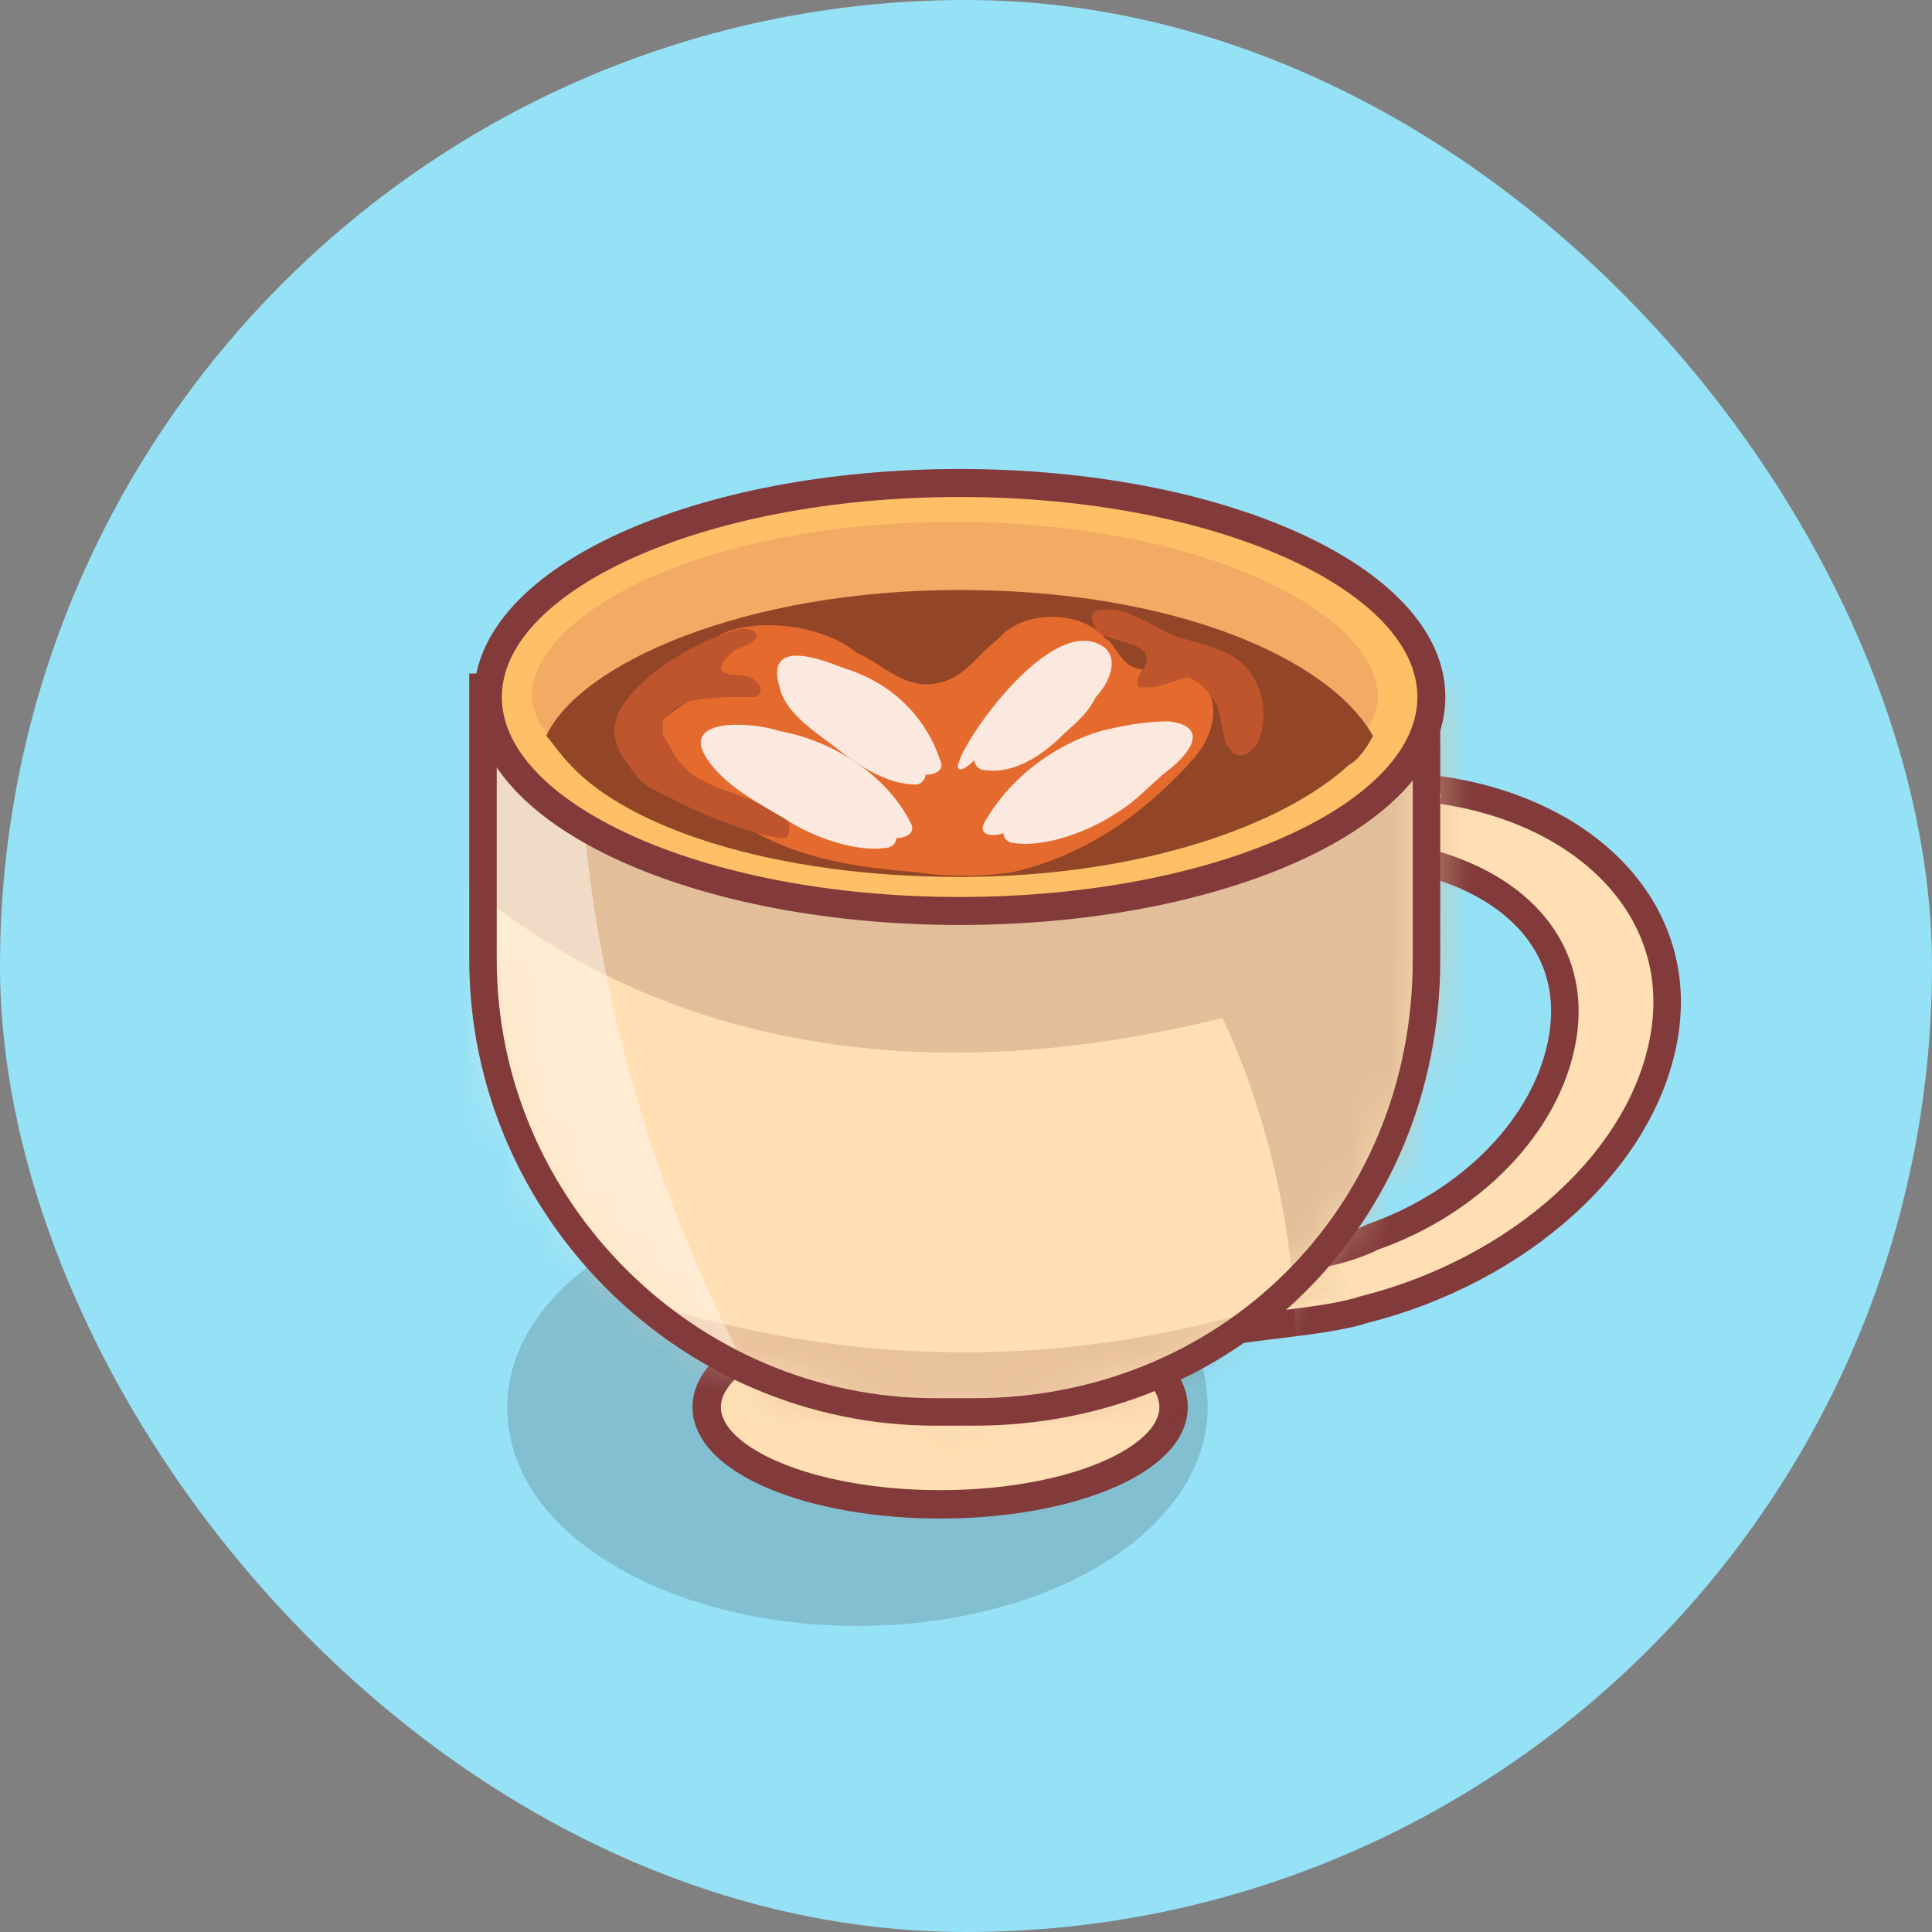 <svg width="48" height="48" viewBox="0 0 48 48" fill="none" xmlns="http://www.w3.org/2000/svg">
    <rect x="0" y="0" width="48" height="48" fill="#808080" stroke="none"/>
    <rect width="48" height="48" rx="24" fill="#95E1F6"/>
    <path opacity="0.2" d="M30.004 34.958C30.004 37.979 26.138 40.395 21.304 40.395C18.888 40.395 16.713 39.791 15.142 38.825C13.571 37.858 12.604 36.529 12.604 34.958C12.604 31.937 16.471 29.52 21.304 29.52C24.929 29.52 27.95 30.85 29.279 32.783C29.763 33.508 30.004 34.112 30.004 34.958Z" fill="#3A3A3A"/>
    <path d="M23.358 37.375C26.561 37.375 29.157 36.293 29.157 34.958C29.157 33.623 26.561 32.541 23.358 32.541C20.154 32.541 17.558 33.623 17.558 34.958C17.558 36.293 20.154 37.375 23.358 37.375Z" fill="#FFDFB3" stroke="#823A3A" stroke-width="0.705" stroke-miterlimit="10"/>
    <path d="M41.361 25.654C40.878 28.796 37.736 31.575 33.869 32.542C33.144 32.783 31.695 32.904 30.849 33.025L31.815 31.333C32.54 31.213 33.386 31.092 34.111 30.729C36.528 29.884 38.461 27.95 38.824 25.775C39.186 23.6 37.736 22.029 35.44 21.425C34.715 21.304 33.99 21.184 33.144 21.304L33.386 19.613C34.111 19.492 34.957 19.613 35.682 19.613C39.307 20.096 41.844 22.513 41.361 25.654Z" fill="#FFDFB3" stroke="#823A3A" stroke-width="0.683" stroke-miterlimit="10"/>
    <path d="M35.803 19.733L35.561 21.546C34.836 21.425 34.111 21.304 33.266 21.425L33.507 19.733C34.353 19.612 35.078 19.612 35.803 19.733Z" fill="#F9CD87"/>
    <path d="M24.204 35.079H23.237C17.075 35.079 12 30.004 12 23.842V17.075H35.441V23.842C35.441 30.246 30.487 35.079 24.204 35.079Z" fill="#FFDFB3"/>
    <mask id="mask0_1129_34128" style="mask-type:luminance" maskUnits="userSpaceOnUse" x="12" y="17" width="24" height="19">
        <path d="M24.204 35.079H23.237C17.075 35.079 12 30.004 12 23.842V17.075H35.441V23.842C35.441 30.246 30.487 35.079 24.204 35.079Z" fill="white"/>
    </mask>
    <g mask="url(#mask0_1129_34128)">
        <path d="M10.188 20.459C10.188 20.459 16.23 28.796 30.367 25.292C30.367 25.292 35.321 34.838 28.917 43.658C22.513 52.479 46.075 41.242 46.075 41.242L41.363 8.98L-1.532 0.28L-4.312 18.888L10.188 20.459Z" fill="#E2BF9A"/>
    </g>
    <mask id="mask1_1129_34128" style="mask-type:luminance" maskUnits="userSpaceOnUse" x="12" y="17" width="24" height="19">
        <path d="M24.204 35.079H23.237C17.075 35.079 12 30.004 12 23.842V17.075H35.441V23.842C35.441 30.246 30.487 35.079 24.204 35.079Z" fill="white"/>
    </mask>
    <g mask="url(#mask1_1129_34128)">
        <path opacity="0.18" d="M12 30.608C12 30.608 23.116 37.496 36.529 30.366C49.941 23.238 40.637 40.395 40.033 40.637C39.429 40.879 21.908 44.262 21.908 44.262C21.908 44.262 15.142 42.933 14.9 42.933C14.658 42.933 12 30.608 12 30.608Z" fill="#823A3A"/>
    </g>
    <mask id="mask2_1129_34128" style="mask-type:luminance" maskUnits="userSpaceOnUse" x="12" y="17" width="24" height="19">
        <path d="M24.204 35.079H23.237C17.075 35.079 12 30.004 12 23.842V17.075H35.441V23.842C35.441 30.246 30.487 35.079 24.204 35.079Z" fill="white"/>
    </mask>
    <g mask="url(#mask2_1129_34128)">
        <path opacity="0.49" d="M14.9 11.517C14.9 11.517 11.396 25.291 22.029 39.55C32.663 53.808 8.98 44.383 8.98 44.383L-14.341 13.571L14.9 11.517Z" fill="#FFFAF3"/>
    </g>
    <path d="M24.204 35.079H23.237C17.075 35.079 12 30.004 12 23.842V17.075H35.441V23.842C35.441 30.246 30.487 35.079 24.204 35.079Z" stroke="#823A3A" stroke-width="0.683" stroke-miterlimit="10"/>
    <path d="M23.842 22.633C30.315 22.633 35.562 20.253 35.562 17.317C35.562 14.38 30.315 12 23.842 12C17.369 12 12.121 14.38 12.121 17.317C12.121 20.253 17.369 22.633 23.842 22.633Z" fill="#FFBF66" stroke="#823A3A" stroke-width="0.695" stroke-miterlimit="10"/>
    <path d="M34.233 17.316C34.233 17.558 34.112 17.92 33.991 18.041C33.87 18.162 33.629 18.645 33.387 18.766C31.816 20.216 28.312 21.545 23.72 21.545C19.129 21.545 15.504 20.337 14.054 18.766C13.812 18.525 13.57 18.162 13.45 18.041C13.329 17.92 13.208 17.437 13.208 17.316C13.208 15.262 17.437 12.966 23.72 12.966C29.883 12.966 34.233 15.262 34.233 17.316Z" fill="#F3AA65"/>
    <path d="M34.112 18.283C33.991 18.525 33.749 18.887 33.508 19.008C31.937 20.458 28.433 21.787 23.841 21.787C19.249 21.787 15.624 20.579 14.175 19.008C13.933 18.767 13.691 18.404 13.57 18.283C14.416 16.471 18.524 14.658 23.841 14.658C29.158 14.658 33.024 16.35 34.112 18.283Z" fill="#934627"/>
    <path d="M22.754 21.666C23.479 21.787 24.445 21.787 25.17 21.666C26.741 21.304 28.07 20.458 29.158 19.371C29.641 18.887 30.004 18.525 30.124 17.921C30.245 17.317 29.883 16.712 29.279 16.591C28.916 16.591 28.554 16.712 28.191 16.591C27.829 16.471 27.708 15.987 27.466 15.867C26.862 15.142 25.412 15.142 24.808 15.867C24.325 16.229 23.962 16.833 23.358 16.954C22.512 17.196 21.908 16.471 21.304 16.229C20.579 15.625 19.25 15.383 18.283 15.625C17.8 15.746 17.558 15.987 17.437 16.35C17.316 16.591 17.558 16.833 17.437 16.954C17.316 17.558 17.558 17.196 17.075 17.437C16.35 17.921 16.108 18.041 16.591 18.887C16.954 19.491 17.437 19.854 18.041 20.216C19.491 21.304 21.183 21.546 22.754 21.666Z" fill="#E56A2D"/>
    <path d="M15.263 18.163C15.263 18.525 15.504 18.887 15.625 19.008C15.746 19.25 15.988 19.492 16.229 19.612C16.471 19.733 16.713 19.854 16.954 19.975C17.679 20.337 18.646 20.7 19.371 20.821H19.492C19.613 20.821 19.613 20.579 19.613 20.458C19.009 19.733 17.558 19.733 16.954 19.008C16.713 18.767 16.592 18.404 16.471 18.283C16.471 18.163 16.471 18.042 16.471 17.921C16.592 17.679 16.834 17.558 17.075 17.438C17.558 17.317 18.042 17.317 18.525 17.317C18.646 17.317 18.646 17.317 18.767 17.317C19.009 17.196 18.888 16.954 18.646 16.833C18.404 16.712 17.921 16.833 17.921 16.592C17.921 16.471 18.042 16.35 18.163 16.229C18.284 16.108 18.404 16.108 18.646 15.988C18.767 15.867 18.888 15.746 18.767 15.746C18.767 15.625 18.525 15.625 18.404 15.625C17.317 15.867 15.263 17.075 15.263 18.163Z" fill="#BF552D"/>
    <path opacity="0.85" d="M22.632 20.458C22.028 19.25 20.699 18.404 19.37 18.163C18.645 17.921 16.712 17.8 17.678 19.008C18.162 19.613 18.887 19.975 19.491 20.337C20.216 20.821 21.303 21.183 22.028 21.062C22.149 21.062 22.27 20.942 22.27 20.821C22.512 20.821 22.753 20.7 22.632 20.458Z" fill="white"/>
    <path opacity="0.85" d="M23.358 18.887C22.995 17.8 22.149 16.954 20.941 16.592C20.337 16.35 19.008 15.867 19.37 17.075C19.491 17.679 20.216 18.163 20.699 18.525C21.303 19.008 22.029 19.492 22.753 19.492C22.874 19.492 22.995 19.371 22.995 19.25C23.237 19.25 23.479 19.129 23.358 18.887Z" fill="white"/>
    <path opacity="0.85" d="M24.445 20.458C25.05 19.371 26.137 18.525 27.345 18.163C27.829 18.042 28.433 17.921 29.037 17.921C30.004 18.042 29.641 18.646 29.037 19.129C28.554 19.492 28.312 19.854 27.708 20.217C26.983 20.7 25.895 21.062 25.171 20.942C25.05 20.942 24.929 20.821 24.929 20.7C24.566 20.821 24.325 20.7 24.445 20.458Z" fill="white"/>
    <path opacity="0.85" d="M23.842 18.887C24.084 18.163 26.259 15.142 27.467 16.108C27.83 16.471 27.467 17.075 27.226 17.317C26.984 17.8 26.621 18.042 26.38 18.283C25.896 18.767 25.171 19.25 24.446 19.129C24.326 19.129 24.205 19.008 24.205 18.887C23.842 19.25 23.721 19.129 23.842 18.887Z" fill="white"/>
    <path d="M28.433 16.592C28.312 16.712 28.191 16.954 28.312 17.075C28.312 17.075 28.433 17.075 28.554 17.075C28.916 17.075 29.279 16.833 29.52 16.833C29.883 16.954 30.125 17.317 30.245 17.558C30.366 17.921 30.366 18.283 30.487 18.525C30.608 18.646 30.608 18.767 30.85 18.767C30.971 18.767 31.091 18.646 31.212 18.525C31.454 18.042 31.454 17.437 31.212 16.954C30.85 16.229 30.245 16.108 29.4 15.867C28.916 15.746 28.312 15.262 27.708 15.142C27.225 15.142 26.983 15.142 27.225 15.625C27.346 15.987 28.796 15.867 28.433 16.592Z" fill="#BF552D"/>
</svg>
